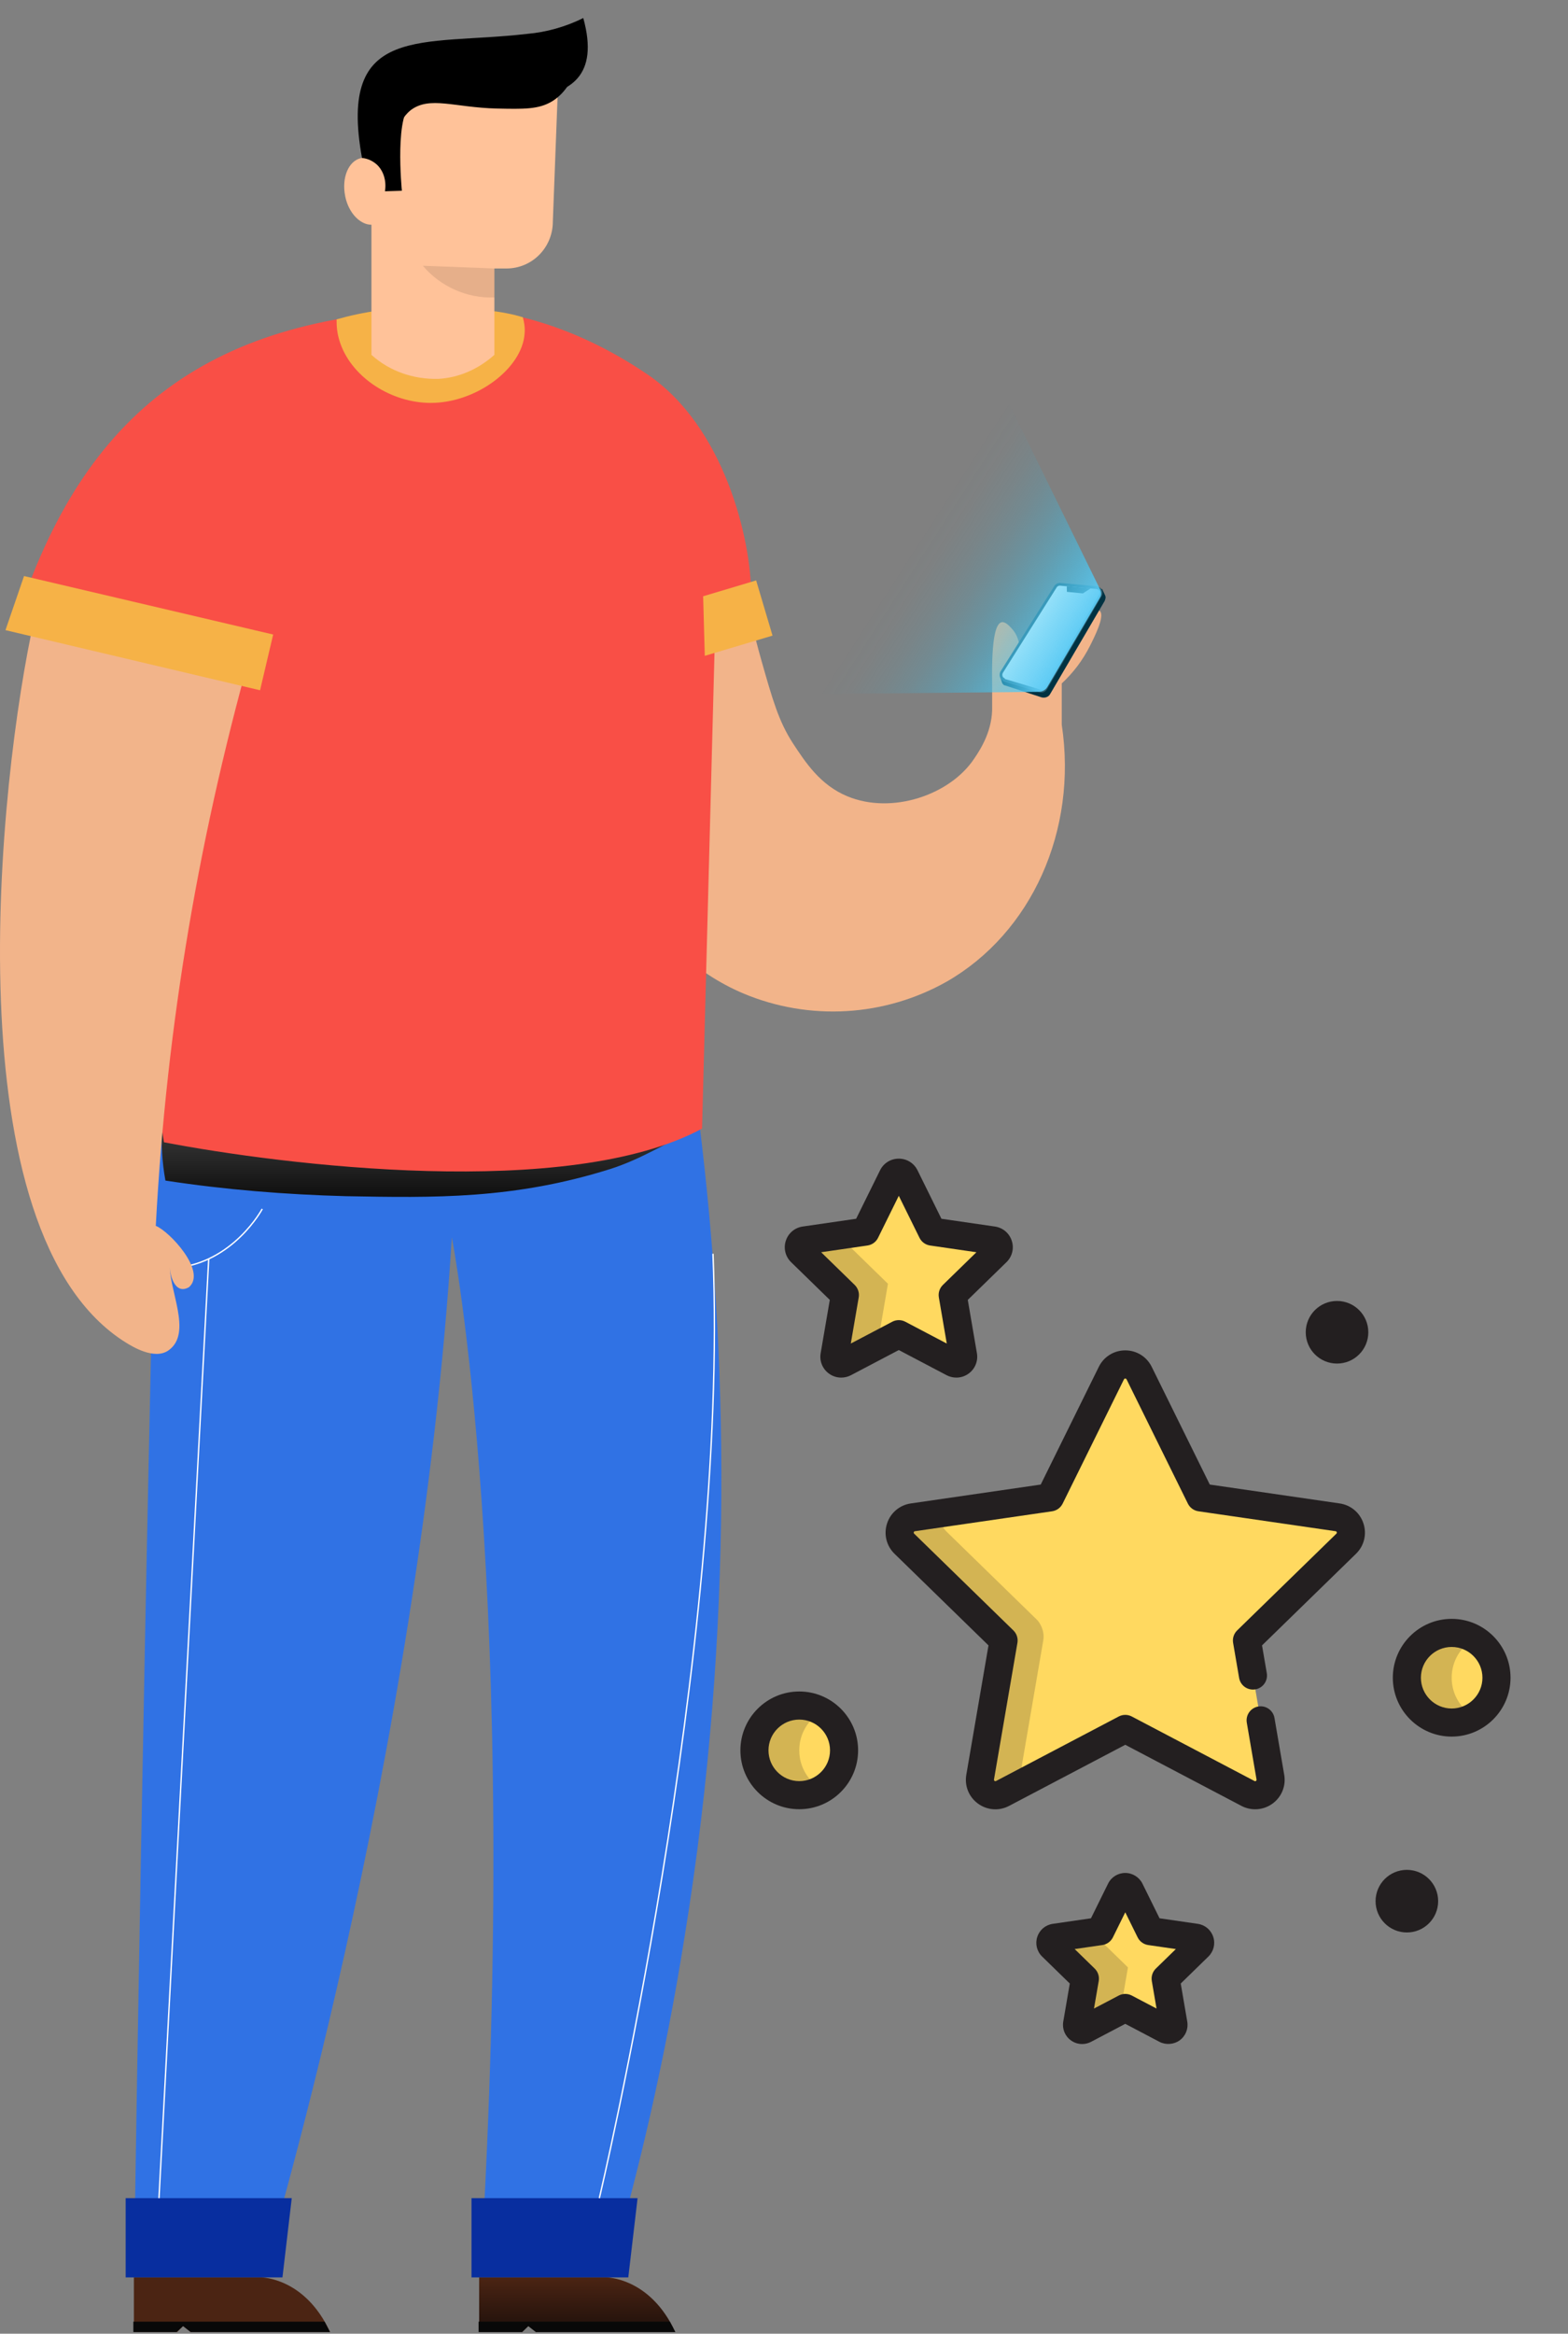 <svg width="287" height="427" viewBox="0 0 287 427" fill="none" xmlns="http://www.w3.org/2000/svg">
<rect x="0" y="0" width="287" height="427" fill="#808080" stroke="none"/>
<path d="M28.6 204C28.2 223.8 27.7 243.6 27.3 263.4C26.2 314.5 25.3 365.6 24.5 416.7L47.9 416.7C47.9 416.7 76.8 322.1 82.7 226.4C82.7 226.4 95.5 291.5 87.9 416.7L111.3 416.7C116.8 397.9 121.7 377.1 125.3 354.4C134.6 297.1 133 246.3 128.1 206.3C95 205.6 61.8 204.8 28.6 204Z" fill="#3072E4"/>
<path d="M53.4 402.2L23 402.2L23 416.7L51.7 416.7L53.4 402.2Z" fill="#082E9F"/>
<path d="M116.7 402.2L86.3 402.2L86.3 416.7L115 416.7L116.7 402.2Z" fill="#082E9F"/>
<path d="M48 221.2C48 221.2 42.7 231.1 32 232" stroke="white" stroke-width="0.25" stroke-miterlimit="10"/>
<path d="M29.1 402.2L38.2 230.4" stroke="white" stroke-width="0.25" stroke-miterlimit="10"/>
<path d="M109.7 402.2C109.7 402.2 133.5 302 130.5 229.4" stroke="white" stroke-width="0.25" stroke-miterlimit="10"/>
<path d="M47.808 416.7C47.808 416.7 55.808 416.7 60.408 426.7L34.908 426.7L33.508 425.6L32.408 426.7L24.508 426.7L24.508 416.7L47.808 416.7Z" fill="#4B2413"/>
<path d="M111 416.7C111 416.7 119 416.7 123.6 426.7L98.1 426.7L96.7 425.6L95.6 426.7L87.7 426.7L87.7 416.7L111 416.7Z" fill="url(#paint0_linear_121_16456)"/>
<path d="M24.408 426.7L32.308 426.7L33.508 425.6L34.908 426.7L60.408 426.7L59.408 424.8L24.408 424.8L24.408 426.7Z" fill="#080808"/>
<path d="M87.6 426.7L95.5 426.7L96.7 425.6L98.1 426.7L123.6 426.7L122.6 424.8L87.6 424.8L87.6 426.7Z" fill="#080808"/>
<path d="M194.337 132.59L194.337 125.05C196.443 123.101 198.183 120.791 199.477 118.23C200.367 116.47 202.268 112.69 201.318 111.8C200.368 110.91 197.387 112.11 186.437 121.11C186.547 120.69 187.337 117.31 185.167 114.98C184.697 114.48 183.987 113.71 183.337 113.85C182.407 114.05 181.447 116.13 181.597 125.1C181.597 126.01 181.597 127.44 181.597 129.2C181.727 133.49 179.597 136.94 178.297 138.83C173.907 145.43 163.297 149.09 155.097 145.7C150.097 143.62 147.437 139.5 145.097 135.95C142.527 131.95 141.418 128.09 139.288 120.57C137.978 115.93 137.117 112.05 136.587 109.4L112.337 113.46L108.887 131.7C106.887 154.01 118.218 174.25 136.118 181.8C142.077 184.29 148.526 185.385 154.973 185.002C161.42 184.619 167.695 182.768 173.318 179.59C188.768 170.7 197.277 152.02 194.337 132.59Z" fill="#F2B48A"/>
<path d="M183.423 124.958C183.584 125.231 183.724 125.405 184.038 125.44L190.641 127.597C191.291 127.764 191.954 127.519 192.24 126.946L202.187 109.97C202.32 109.635 202.452 109.3 202.27 108.93L201.703 107.722L183.094 123.904L183.423 124.958Z" fill="#003242"/>
<path d="M183.828 124.462L190.388 126.425C190.821 126.536 191.191 126.354 191.421 125.998L201.446 108.903C201.655 108.449 201.529 107.862 201.075 107.653C200.956 107.576 200.837 107.5 200.739 107.521L194.061 106.914C193.747 106.879 193.377 107.061 193.224 107.299L183.316 123.038C183.107 123.492 183.234 124.079 183.688 124.288C183.709 124.386 183.709 124.386 183.828 124.462Z" fill="white" stroke="#2F5F71" stroke-width="0.5" stroke-miterlimit="10"/>
<path d="M195.263 107.268L195.279 108.288L198.205 108.578L199.643 107.655L195.263 107.268Z" fill="#2F5F71"/>
<path d="M150.306 126.979L190.116 126.586C190.724 126.557 191.289 126.333 191.673 125.739L201.335 109.336C201.642 108.861 201.613 108.253 201.291 107.709L184.505 73.477L150.306 126.979Z" fill="url(#paint1_linear_121_16456)"/>
<path d="M30.28 216.013C41.231 217.687 52.277 218.573 63.323 218.868C79.467 219.163 94.1 219.459 111.849 213.848C117.042 212.174 121.668 209.32 124.5 208.04C110.527 205.481 95.516 204.201 80.128 202.134C63.417 199.969 44.889 199.181 29.5 198C30 203.5 28.958 208.828 30.28 216.013Z" fill="url(#paint2_linear_121_16456)"/>
<path d="M39.5 120L3.5 112C16.182 73.954 40.151 56.942 83.5 56.5C92.5 56.5 105.178 59.46 118.5 68.5C132.5 78 137.5 98.5 137.5 109L131 111L128.5 206.5C104.1 219.7 51.667 213.167 30 209C26.4 187.4 35.167 140.667 39.5 120Z" fill="#F94F46"/>
<path d="M61.606 58.434C61.606 59.722 61.666 61.056 62.31 62.881C64.564 69.214 71.756 73.723 78.841 73.723C87.214 73.723 95.588 67.389 96.017 61.056C96.124 59.875 95.91 58.801 95.695 58.05C91.938 56.869 86.898 56.456 81.102 56.242C72.621 55.919 66.114 57.145 61.606 58.434Z" fill="#F6B247"/>
<path d="M6.315 113.1L46.816 116.1C36.566 151.844 30.498 187.17 28.515 224.3C30.937 225.231 37.869 232.572 34.615 235.5C31.944 237.103 30.88 232.988 31.116 231.1C30.694 235.732 35.398 243.912 30.816 247.1C28.215 248.9 24.116 246.3 23.116 245.7C-9.058 225.783 -0.316 142.747 6.315 113.1Z" fill="#F2B48A"/>
<path d="M50 116.1L4.4 105.4L1 115.3L47.6 126.3L50 116.1Z" fill="#F6B247"/>
<path d="M138.4 106.2L128.7 109.1L129 120L141.4 116.3L138.4 106.2Z" fill="#F6B247"/>
<path d="M92.59 13.727L76.49 13.727C71.79 13.727 67.99 17.527 67.99 22.327L67.99 29.127C67.389 28.827 66.689 28.827 66.09 28.927C63.789 29.427 62.489 32.527 63.19 35.927C63.789 38.927 65.889 41.127 67.99 41.127L67.99 64.927C71.29 67.927 75.689 69.427 80.189 69.327C83.99 69.127 87.59 67.527 90.49 64.927L90.49 49.127L92.689 49.127C97.389 49.127 101.189 45.327 101.189 40.527L102.189 14.227C102.189 9.527 97.29 13.727 92.59 13.727Z" fill="#FFC299"/>
<path opacity="0.1" d="M77.396 48.626L90.496 49.126L90.496 54.426C85.496 54.626 80.596 52.426 77.396 48.626Z" fill="black"/>
<path d="M70.459 35L73.559 34.9C73.559 34.9 72.059 20 75.759 18.8C85.209 15.735 112.678 24.608 106.759 3.3C103.596 4.882 99.98 5.907 96.459 6.2C77.34 8.428 61.752 4.112 66.259 28.9C67.259 29 68.159 29.4 68.959 30.1C70.259 31.3 70.759 33.2 70.459 35Z" fill="black"/>
<path d="M73.56 22.1C74.063 19.278 75.371 15.289 78.69 13.538C83.718 10.911 88.847 15.484 95.586 13.83C98.603 13.149 102.626 10.911 106.548 4.1C106.649 7.505 106.246 15.289 101.117 18.5C98.603 20.057 95.787 19.959 90.959 19.862C83.115 19.668 78.69 17.527 75.17 20.154C74.566 20.641 73.963 21.322 73.56 22.1Z" fill="black"/>
<path d="M229.335 306.574L228.235 300.164L246.405 282.454C247.176 281.702 247.454 280.578 247.121 279.554C246.788 278.53 245.903 277.784 244.838 277.629L219.729 273.981L208.499 251.228C208.023 250.263 207.04 249.651 205.964 249.651C204.887 249.651 203.904 250.262 203.428 251.228L192.198 273.981L167.089 277.629C166.024 277.784 165.139 278.53 164.806 279.554C164.474 280.578 164.751 281.702 165.522 282.454L183.692 300.164L179.402 325.172C179.22 326.232 179.656 327.305 180.527 327.938C181.398 328.57 182.553 328.654 183.506 328.153L205.964 316.346L228.422 328.153C228.836 328.371 229.287 328.478 229.738 328.478C230.324 328.478 230.907 328.295 231.4 327.938C232.272 327.305 232.707 326.232 232.526 325.172L230.743 314.777" fill="#FFD960"/>
<g opacity="0.2">
<path d="M187.055 322.887L190.956 300.149C190.956 300.149 190.956 300.149 190.956 300.148C191.318 298.038 189.909 296.479 189.909 296.479L173.175 280.169C172.405 279.417 172.127 278.293 172.46 277.269C172.511 277.111 172.579 276.963 172.655 276.82L167.088 277.629C166.024 277.784 165.138 278.53 164.805 279.554C164.473 280.577 164.75 281.702 165.521 282.453L183.691 300.164L179.401 325.172C179.22 326.232 179.656 327.305 180.527 327.937C181.398 328.57 182.552 328.654 183.505 328.152L188.218 325.675C188.206 325.667 188.193 325.66 188.181 325.652C187.31 325.02 186.874 323.948 187.055 322.887Z" fill="#231F20"/>
</g>
<path d="M182.744 227.818C182.596 227.364 182.204 227.033 181.733 226.965L170.609 225.348L165.634 215.269C165.423 214.841 164.987 214.57 164.51 214.57C164.033 214.57 163.598 214.841 163.387 215.269L158.412 225.348L147.288 226.965C146.817 227.034 146.424 227.364 146.277 227.818C146.13 228.271 146.252 228.769 146.594 229.102L154.643 236.948L152.743 248.027C152.662 248.497 152.855 248.972 153.241 249.252C153.627 249.533 154.139 249.57 154.561 249.347L164.51 244.117L174.46 249.347C174.643 249.444 174.843 249.491 175.043 249.491C175.303 249.491 175.561 249.41 175.78 249.252C176.165 248.972 176.358 248.497 176.278 248.027L174.378 236.948L182.427 229.102C182.768 228.769 182.891 228.271 182.744 227.818Z" fill="#FFD960"/>
<path d="M219.623 355.192C219.513 354.852 219.219 354.604 218.865 354.553L210.532 353.342L206.805 345.791C206.647 345.47 206.321 345.268 205.963 345.268C205.606 345.268 205.28 345.47 205.122 345.791L201.395 353.342L193.062 354.553C192.708 354.604 192.414 354.852 192.304 355.192C192.193 355.531 192.286 355.905 192.542 356.154L198.572 362.033L197.148 370.332C197.088 370.684 197.232 371.04 197.522 371.25C197.811 371.46 198.194 371.488 198.51 371.321L205.964 367.402L213.418 371.321C213.555 371.393 213.705 371.429 213.854 371.429C214.048 371.429 214.243 371.369 214.406 371.25C214.695 371.04 214.84 370.684 214.78 370.332L213.356 362.032L219.387 356.154C219.642 355.905 219.733 355.531 219.623 355.192Z" fill="#FFD960"/>
<g opacity="0.2">
<path d="M160.625 245.971L162.526 234.892L154.476 227.046C154.188 226.764 154.057 226.364 154.113 225.974L147.288 226.966C146.817 227.034 146.424 227.365 146.277 227.818C146.13 228.271 146.253 228.769 146.594 229.102L154.643 236.948L152.743 248.028C152.662 248.498 152.855 248.972 153.241 249.253C153.627 249.533 154.139 249.57 154.561 249.348L160.609 246.168C160.61 246.103 160.614 246.037 160.625 245.971Z" fill="#231F20"/>
</g>
<g opacity="0.2">
<path d="M206.454 359.976L200.424 354.098C200.264 353.942 200.177 353.737 200.154 353.522L193.062 354.553C192.708 354.604 192.414 354.852 192.303 355.192C192.193 355.531 192.285 355.905 192.541 356.154L198.572 362.033L197.148 370.332C197.088 370.684 197.232 371.04 197.521 371.25C197.81 371.46 198.194 371.488 198.51 371.321L205.103 367.855L206.454 359.976Z" fill="#231F20"/>
</g>
<path d="M265.708 315.176C270.238 315.176 273.91 311.505 273.91 306.975C273.91 302.446 270.238 298.774 265.708 298.774C261.179 298.774 257.507 302.446 257.507 306.975C257.507 311.505 261.179 315.176 265.708 315.176Z" fill="#FFD960"/>
<path d="M146.294 328.467C150.823 328.467 154.495 324.796 154.495 320.266C154.495 315.737 150.823 312.065 146.294 312.065C141.764 312.065 138.092 315.737 138.092 320.266C138.092 324.796 141.764 328.467 146.294 328.467Z" fill="#FFD960"/>
<g opacity="0.2">
<path d="M265.708 306.977C265.708 303.941 267.358 301.293 269.809 299.875C268.602 299.177 267.203 298.775 265.708 298.775C261.178 298.775 257.507 302.447 257.507 306.977C257.507 311.506 261.178 315.178 265.708 315.178C267.202 315.178 268.602 314.776 269.809 314.078C267.358 312.66 265.708 310.012 265.708 306.977Z" fill="#231F20"/>
</g>
<g opacity="0.2">
<path d="M146.292 320.265C146.292 317.229 147.942 314.581 150.393 313.163C149.186 312.465 147.786 312.063 146.292 312.063C141.762 312.063 138.091 315.735 138.091 320.265C138.091 324.794 141.762 328.466 146.292 328.466C147.786 328.466 149.186 328.064 150.393 327.366C147.942 325.948 146.292 323.3 146.292 320.265Z" fill="#231F20"/>
</g>
<path d="M182.184 331.055C181.069 331.055 179.962 330.705 179.016 330.018C177.342 328.801 176.518 326.779 176.868 324.739L180.929 301.062L163.727 284.294C162.245 282.849 161.721 280.729 162.361 278.76C163 276.792 164.669 275.384 166.718 275.086L190.491 271.632L201.122 250.09C202.038 248.234 203.893 247.081 205.963 247.081C208.033 247.081 209.889 248.234 210.804 250.091L221.435 271.632L245.207 275.086C247.256 275.384 248.926 276.792 249.565 278.76C250.205 280.729 249.682 282.85 248.199 284.294L230.997 301.061L231.868 306.139C232.109 307.538 231.169 308.867 229.77 309.106C228.367 309.347 227.042 308.407 226.802 307.008L225.702 300.598C225.559 299.764 225.835 298.913 226.441 298.323L244.611 280.612C244.682 280.543 244.707 280.442 244.676 280.348C244.646 280.254 244.566 280.187 244.468 280.172L219.359 276.524C218.522 276.403 217.798 275.877 217.423 275.118L206.194 252.365C206.108 252.189 205.818 252.191 205.733 252.364L194.503 275.118C194.128 275.877 193.405 276.403 192.568 276.524L167.458 280.172C167.362 280.186 167.28 280.255 167.251 280.347C167.221 280.441 167.246 280.544 167.316 280.612L185.485 298.322C186.091 298.913 186.368 299.764 186.224 300.598L181.934 325.605C181.918 325.701 181.958 325.8 182.037 325.857C182.116 325.914 182.222 325.922 182.308 325.877L204.767 314.07C205.516 313.676 206.41 313.676 207.159 314.07L229.617 325.877C229.69 325.915 229.769 325.943 229.889 325.857C229.969 325.799 230.008 325.702 229.991 325.604L228.209 315.211C227.968 313.811 228.908 312.483 230.307 312.243C231.709 312.003 233.035 312.943 233.275 314.342L235.058 324.737C235.408 326.778 234.584 328.801 232.909 330.017C231.98 330.691 230.884 331.047 229.736 331.047C228.863 331.047 227.994 330.833 227.223 330.426L205.962 319.249L184.7 330.427C183.904 330.847 183.042 331.055 182.184 331.055Z" fill="#231F20"/>
<path d="M153.978 252.062C153.165 252.062 152.388 251.81 151.731 251.332C150.544 250.47 149.962 249.037 150.21 247.593L151.882 237.846L144.799 230.943C143.75 229.918 143.379 228.417 143.832 227.024C144.285 225.629 145.468 224.632 146.919 224.421L156.705 222.999L161.082 214.131C161.73 212.817 163.044 212 164.51 212C165.976 212 167.29 212.817 167.939 214.132L172.315 222.999L182.102 224.421C183.553 224.632 184.736 225.629 185.188 227.024C185.641 228.417 185.27 229.918 184.221 230.942L177.138 237.845L178.81 247.593C179.058 249.038 178.475 250.469 177.29 251.331C176.631 251.81 175.854 252.062 175.042 252.062C174.426 252.062 173.811 251.91 173.265 251.624L164.509 247.021L155.756 251.623C155.211 251.91 154.595 252.062 153.978 252.062ZM164.51 241.547C164.921 241.547 165.331 241.645 165.706 241.842L173.292 245.831L171.843 237.383C171.7 236.549 171.976 235.698 172.582 235.107L178.719 229.125L170.238 227.892C169.401 227.771 168.677 227.245 168.302 226.486L164.51 218.8L160.716 226.486C160.342 227.244 159.618 227.77 158.781 227.892L150.299 229.124L156.437 235.107C157.043 235.698 157.32 236.549 157.176 237.382L155.727 245.83L163.313 241.842C163.688 241.645 164.099 241.547 164.51 241.547Z" fill="#231F20"/>
<path d="M198.073 374C197.328 374 196.614 373.769 196.011 373.33C194.923 372.539 194.388 371.225 194.614 369.899L195.81 362.929L190.747 357.994C189.783 357.056 189.443 355.678 189.858 354.398C190.274 353.117 191.36 352.203 192.691 352.009L199.688 350.992L202.817 344.653C203.412 343.446 204.618 342.697 205.963 342.697C207.291 342.697 208.527 343.467 209.112 344.658L212.239 350.992L219.235 352.009C220.566 352.203 221.652 353.117 222.068 354.397C222.484 355.678 222.143 357.057 221.177 357.997L216.117 362.929L217.312 369.897C217.538 371.227 217.002 372.54 215.916 373.329C214.874 374.091 213.374 374.203 212.221 373.597L205.963 370.306L199.705 373.596C199.204 373.861 198.639 374 198.073 374ZM205.963 364.833C206.374 364.833 206.785 364.931 207.159 365.128L211.687 367.508L210.822 362.468C210.679 361.634 210.955 360.783 211.561 360.193L215.224 356.623L210.162 355.888C209.325 355.766 208.601 355.24 208.227 354.482L205.964 349.896L203.701 354.482C203.326 355.24 202.603 355.766 201.765 355.888L196.704 356.623L200.366 360.193C200.972 360.783 201.249 361.634 201.106 362.468L200.241 367.508L204.768 365.128C205.141 364.931 205.552 364.833 205.963 364.833Z" fill="#231F20"/>
<path d="M265.708 317.749C259.769 317.749 254.936 312.916 254.936 306.977C254.936 301.037 259.769 296.205 265.708 296.205C271.647 296.205 276.48 301.037 276.48 306.977C276.48 312.916 271.647 317.749 265.708 317.749ZM265.708 301.346C262.603 301.346 260.077 303.872 260.077 306.977C260.077 310.082 262.603 312.608 265.708 312.608C268.813 312.608 271.339 310.082 271.339 306.977C271.339 303.872 268.813 301.346 265.708 301.346Z" fill="#231F20"/>
<path d="M146.292 331.037C140.352 331.037 135.52 326.204 135.52 320.265C135.52 314.326 140.352 309.493 146.292 309.493C152.232 309.493 157.064 314.326 157.064 320.265C157.063 326.204 152.232 331.037 146.292 331.037ZM146.292 314.634C143.187 314.634 140.661 317.16 140.661 320.265C140.661 323.37 143.187 325.896 146.292 325.896C149.397 325.896 151.923 323.37 151.923 320.265C151.923 317.16 149.397 314.634 146.292 314.634Z" fill="#231F20"/>
<path d="M244.723 249.494C247.887 249.494 250.451 246.93 250.451 243.767C250.451 240.604 247.887 238.04 244.723 238.04C241.56 238.04 238.996 240.604 238.996 243.767C238.996 246.93 241.56 249.494 244.723 249.494Z" fill="#231F20"/>
<path d="M257.507 353.587C260.67 353.587 263.234 351.022 263.234 347.859C263.234 344.696 260.67 342.131 257.507 342.131C254.344 342.131 251.779 344.696 251.779 347.859C251.779 351.022 254.344 353.587 257.507 353.587Z" fill="#231F20"/>
<defs>
<linearGradient id="paint0_linear_121_16456" x1="105.65" y1="416.7" x2="105.65" y2="426.7" gradientUnits="userSpaceOnUse">
<stop stop-color="#4B2413"/>
<stop offset="1" stop-color="#1E100B"/>
</linearGradient>
<linearGradient id="paint1_linear_121_16456" x1="167.255" y1="100.109" x2="196.112" y2="118.736" gradientUnits="userSpaceOnUse">
<stop stop-color="#1FC3F3" stop-opacity="0"/>
<stop offset="0.13" stop-color="#20C3F3" stop-opacity="0.02"/>
<stop offset="0.26" stop-color="#23C4F3" stop-opacity="0.07"/>
<stop offset="0.39" stop-color="#28C4F3" stop-opacity="0.15"/>
<stop offset="0.51" stop-color="#30C5F3" stop-opacity="0.26"/>
<stop offset="0.64" stop-color="#39C6F3" stop-opacity="0.41"/>
<stop offset="0.77" stop-color="#44C8F4" stop-opacity="0.59"/>
<stop offset="0.9" stop-color="#52C9F4" stop-opacity="0.8"/>
<stop offset="1" stop-color="#5ECBF4"/>
</linearGradient>
<linearGradient id="paint2_linear_121_16456" x1="77" y1="198" x2="77" y2="219" gradientUnits="userSpaceOnUse">
<stop stop-color="#555555"/>
<stop offset="1" stop-color="#0F0F0F"/>
</linearGradient>
</defs>
</svg>
